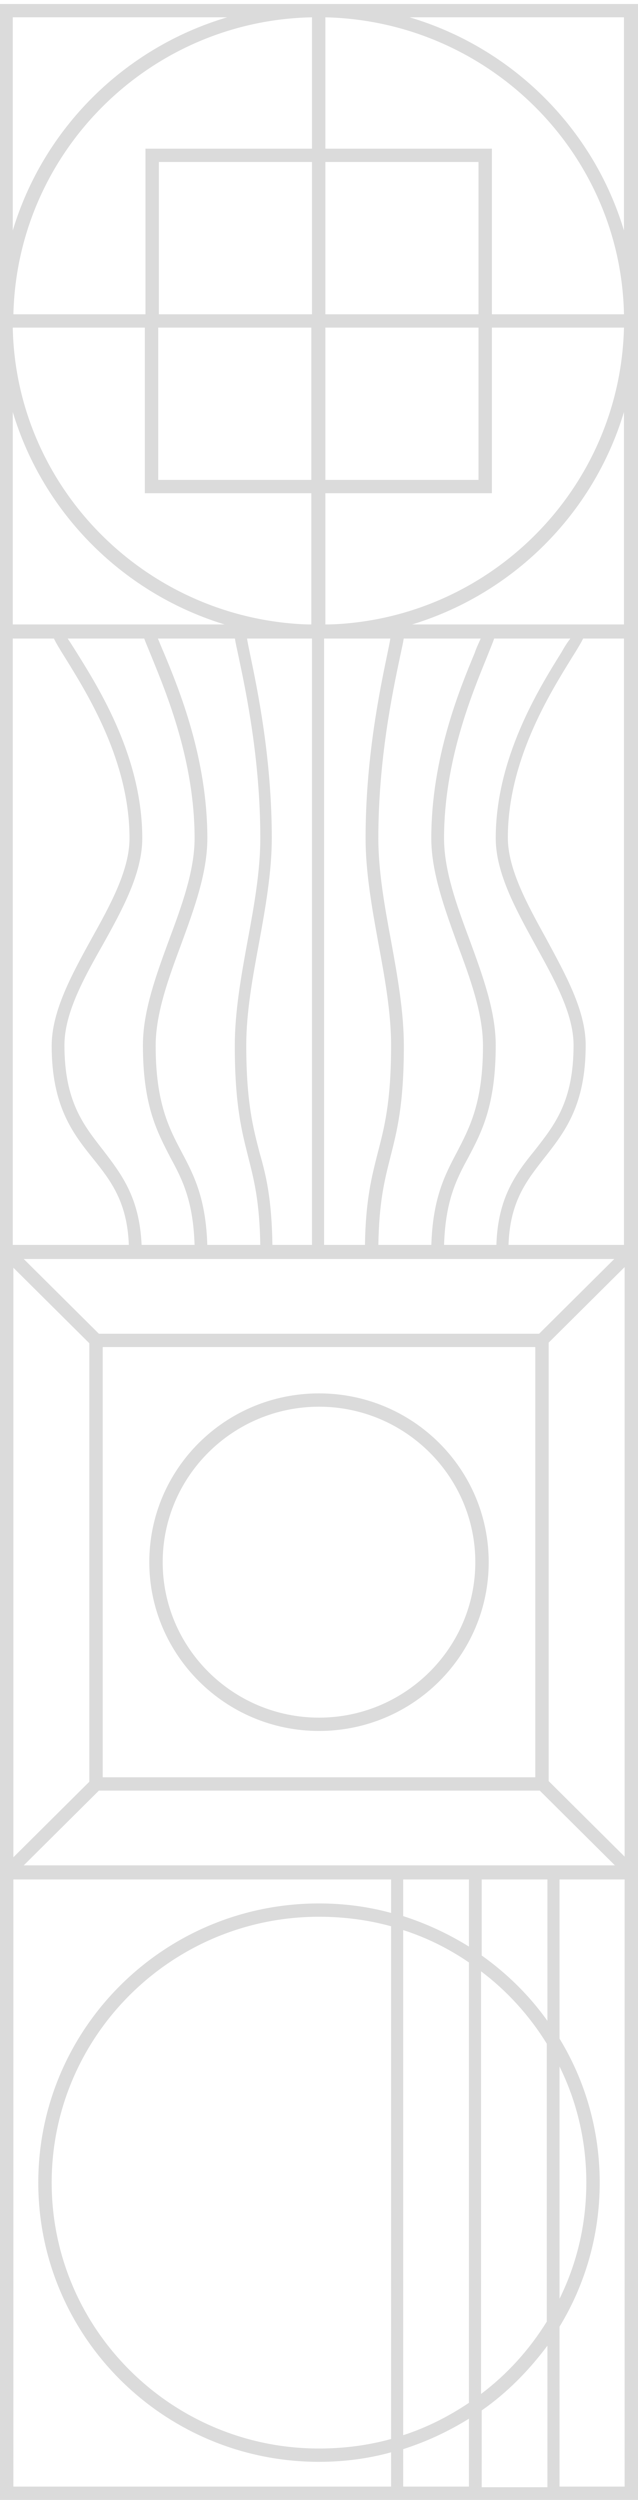 <svg width="48" height="188" viewBox="0 0 48 188" fill="none" xmlns="http://www.w3.org/2000/svg">
<path d="M24.48 0.3H0V24.637V48.02H24.48H48V24.637V0.3H24.48ZM23.472 11.18H10.944V23.635H1.008C1.296 11.419 11.232 1.541 23.472 1.302V11.18ZM36 23.635H24.48V12.182H36V23.635ZM11.904 24.637H23.424V36.09H11.904V24.637ZM24.48 24.637H36V36.09H24.48V24.637ZM23.472 23.635H11.952V12.182H23.472V23.635ZM10.896 24.637V37.092H23.424V46.97C11.136 46.684 1.2 36.806 0.96 24.637H10.896ZM24.48 37.092H37.008V24.637H46.944C46.656 36.854 36.72 46.732 24.48 46.97V37.092ZM37.008 23.635V11.18H24.48V1.302C36.768 1.588 46.704 11.466 46.944 23.635H37.008ZM0.96 1.302H17.088C9.36 3.593 3.264 9.653 0.96 17.336V1.302ZM0.96 47.018V30.984C3.264 38.667 9.36 44.727 17.088 47.018H0.96ZM30.816 47.018C38.544 44.727 44.64 38.667 46.944 30.984V47.018H30.816ZM30.816 1.302H46.944V17.336C44.64 9.653 38.544 3.593 30.816 1.302Z" fill="#DBDBDB"/>
<path d="M48 94.68V46.96H0V94.68H48ZM42.24 49.059C40.512 51.827 37.296 57.029 37.296 63.041C37.296 65.666 38.832 68.434 40.272 71.058C41.664 73.588 43.152 76.212 43.152 78.598C43.152 82.846 41.712 84.611 40.224 86.52C38.832 88.238 37.44 90.051 37.344 93.678H33.408C33.504 90.338 34.32 88.715 35.232 87.045C36.24 85.136 37.296 83.132 37.296 78.598C37.296 76.022 36.288 73.301 35.328 70.677C34.368 68.1 33.408 65.475 33.408 63.041C33.408 57.22 35.52 52.161 36.624 49.441C36.912 48.725 37.104 48.248 37.2 47.962H42.96C42.72 48.248 42.48 48.63 42.24 49.059ZM35.712 49.107C34.56 51.875 32.448 57.029 32.448 63.041C32.448 65.618 33.456 68.338 34.416 71.011C35.376 73.588 36.336 76.212 36.336 78.646C36.336 82.941 35.328 84.802 34.368 86.663C33.456 88.381 32.544 90.147 32.448 93.726H28.464C28.512 90.338 28.944 88.715 29.376 86.997C29.856 85.088 30.384 83.132 30.384 78.646C30.384 76.117 29.904 73.397 29.424 70.772C28.944 68.195 28.464 65.523 28.464 63.041C28.464 57.172 29.52 52.114 30.096 49.394C30.24 48.725 30.336 48.296 30.384 47.962H36.192C36.048 48.296 35.856 48.678 35.712 49.107ZM29.136 49.203C28.56 51.97 27.504 57.076 27.504 63.041C27.504 65.571 27.984 68.291 28.464 70.915C28.944 73.492 29.424 76.165 29.424 78.598C29.424 82.941 28.896 84.85 28.416 86.711C27.984 88.429 27.504 90.194 27.456 93.678H24.384V47.962H29.376C29.328 48.296 29.232 48.725 29.136 49.203ZM23.52 93.678H20.496C20.448 90.147 20.016 88.381 19.536 86.711C19.056 84.85 18.528 82.941 18.528 78.598C18.528 76.117 19.008 73.492 19.488 70.915C19.968 68.291 20.448 65.571 20.448 63.041C20.448 57.076 19.392 51.97 18.816 49.203C18.72 48.725 18.624 48.296 18.576 47.962H23.472V93.678H23.52ZM17.952 49.394C18.528 52.114 19.584 57.172 19.584 63.041C19.584 65.523 19.104 68.195 18.624 70.772C18.144 73.397 17.664 76.069 17.664 78.646C17.664 83.084 18.192 85.088 18.672 86.997C19.104 88.715 19.536 90.338 19.584 93.726H15.6C15.504 90.147 14.592 88.381 13.68 86.663C12.72 84.85 11.712 82.941 11.712 78.646C11.712 76.212 12.672 73.588 13.632 71.011C14.592 68.386 15.6 65.666 15.6 63.041C15.6 57.029 13.488 51.875 12.336 49.107C12.144 48.678 12 48.296 11.856 47.962H17.664C17.712 48.296 17.808 48.725 17.952 49.394ZM11.424 49.441C12.528 52.161 14.64 57.22 14.64 63.041C14.64 65.475 13.68 68.1 12.72 70.677C11.76 73.301 10.752 76.022 10.752 78.598C10.752 83.132 11.808 85.088 12.816 87.045C13.728 88.715 14.544 90.338 14.64 93.678H10.656C10.512 90.051 9.12 88.286 7.776 86.52C6.288 84.611 4.848 82.846 4.848 78.598C4.848 76.212 6.288 73.588 7.728 71.058C9.216 68.386 10.704 65.666 10.704 63.041C10.704 56.981 7.488 51.827 5.76 49.059C5.52 48.678 5.28 48.296 5.088 48.01H10.848C10.944 48.296 11.136 48.725 11.424 49.441ZM46.992 93.678H38.256C38.352 90.385 39.6 88.811 40.944 87.093C42.48 85.136 44.064 83.132 44.064 78.598C44.064 75.974 42.528 73.254 41.088 70.581C39.696 68.052 38.208 65.38 38.208 62.994C38.208 57.22 41.328 52.209 43.008 49.489C43.488 48.725 43.776 48.248 43.92 47.914H46.944V93.678H46.992ZM1.008 47.962H4.032C4.176 48.296 4.464 48.773 4.944 49.537C6.624 52.257 9.744 57.267 9.744 63.041C9.744 65.427 8.304 68.052 6.864 70.629C5.424 73.254 3.888 76.022 3.888 78.646C3.888 83.18 5.472 85.231 7.008 87.14C8.352 88.811 9.6 90.433 9.696 93.726H0.96V47.962H1.008Z" fill="#DBDBDB"/>
<path d="M0 93.62V141.34H48V93.62H0ZM46.272 94.622L40.56 100.3H7.44L1.728 94.622H46.272ZM40.272 101.303V133.657H7.728V101.303H40.272ZM1.008 95.338L6.72 101.016V133.991L1.008 139.67V95.338ZM1.728 140.338L7.44 134.659H40.608L46.32 140.338H1.728ZM46.992 139.622L41.28 133.943V100.969L46.992 95.29V139.622Z" fill="#DBDBDB"/>
<path d="M24 130.173C31.056 130.173 36.768 124.495 36.768 117.48C36.768 110.465 31.056 104.786 24 104.786C16.944 104.786 11.232 110.465 11.232 117.48C11.232 124.447 16.944 130.173 24 130.173ZM24 105.788C30.48 105.788 35.76 111.038 35.76 117.48C35.76 123.922 30.48 129.171 24 129.171C17.52 129.171 12.24 123.922 12.24 117.48C12.24 111.038 17.52 105.788 24 105.788Z" fill="#DBDBDB"/>
<path d="M48 140.28H0V188H48V140.28ZM41.136 174.591C39.84 176.69 38.16 178.552 36.192 180.031V148.249C38.16 149.728 39.84 151.59 41.136 153.689V174.591ZM42.096 155.407C43.392 158.032 44.112 160.99 44.112 164.14C44.112 167.29 43.392 170.248 42.096 172.873V155.407ZM30.336 145.147C32.112 145.72 33.744 146.531 35.28 147.581V180.699C33.792 181.701 32.112 182.56 30.336 183.133V145.147ZM29.424 183.419C27.696 183.896 25.872 184.135 24 184.135C12.912 184.135 3.888 175.163 3.888 164.14C3.888 153.117 12.912 144.145 24 144.145C25.872 144.145 27.696 144.384 29.424 144.861V183.419ZM30.336 144.097V141.282H35.28V146.388C33.744 145.434 32.112 144.67 30.336 144.097ZM35.28 181.892V186.998H30.336V184.183C32.112 183.61 33.744 182.846 35.28 181.892ZM36.24 181.272C38.16 179.935 39.792 178.265 41.184 176.404V187.046H36.24V181.272ZM36.24 147.056V141.33H41.184V151.971C39.792 150.015 38.112 148.392 36.24 147.056ZM1.008 141.282H29.424V143.859C27.696 143.382 25.872 143.143 24 143.143C12.336 143.143 2.88 152.544 2.88 164.14C2.88 175.736 12.336 185.137 24 185.137C25.872 185.137 27.696 184.898 29.424 184.421V186.998H1.008V141.282V141.282ZM46.992 186.998H42.096V174.973C44.016 171.823 45.12 168.101 45.12 164.14C45.12 160.179 44.016 156.457 42.096 153.307V141.282H46.992V186.998Z" fill="#DBDBDB"/>
</svg>
